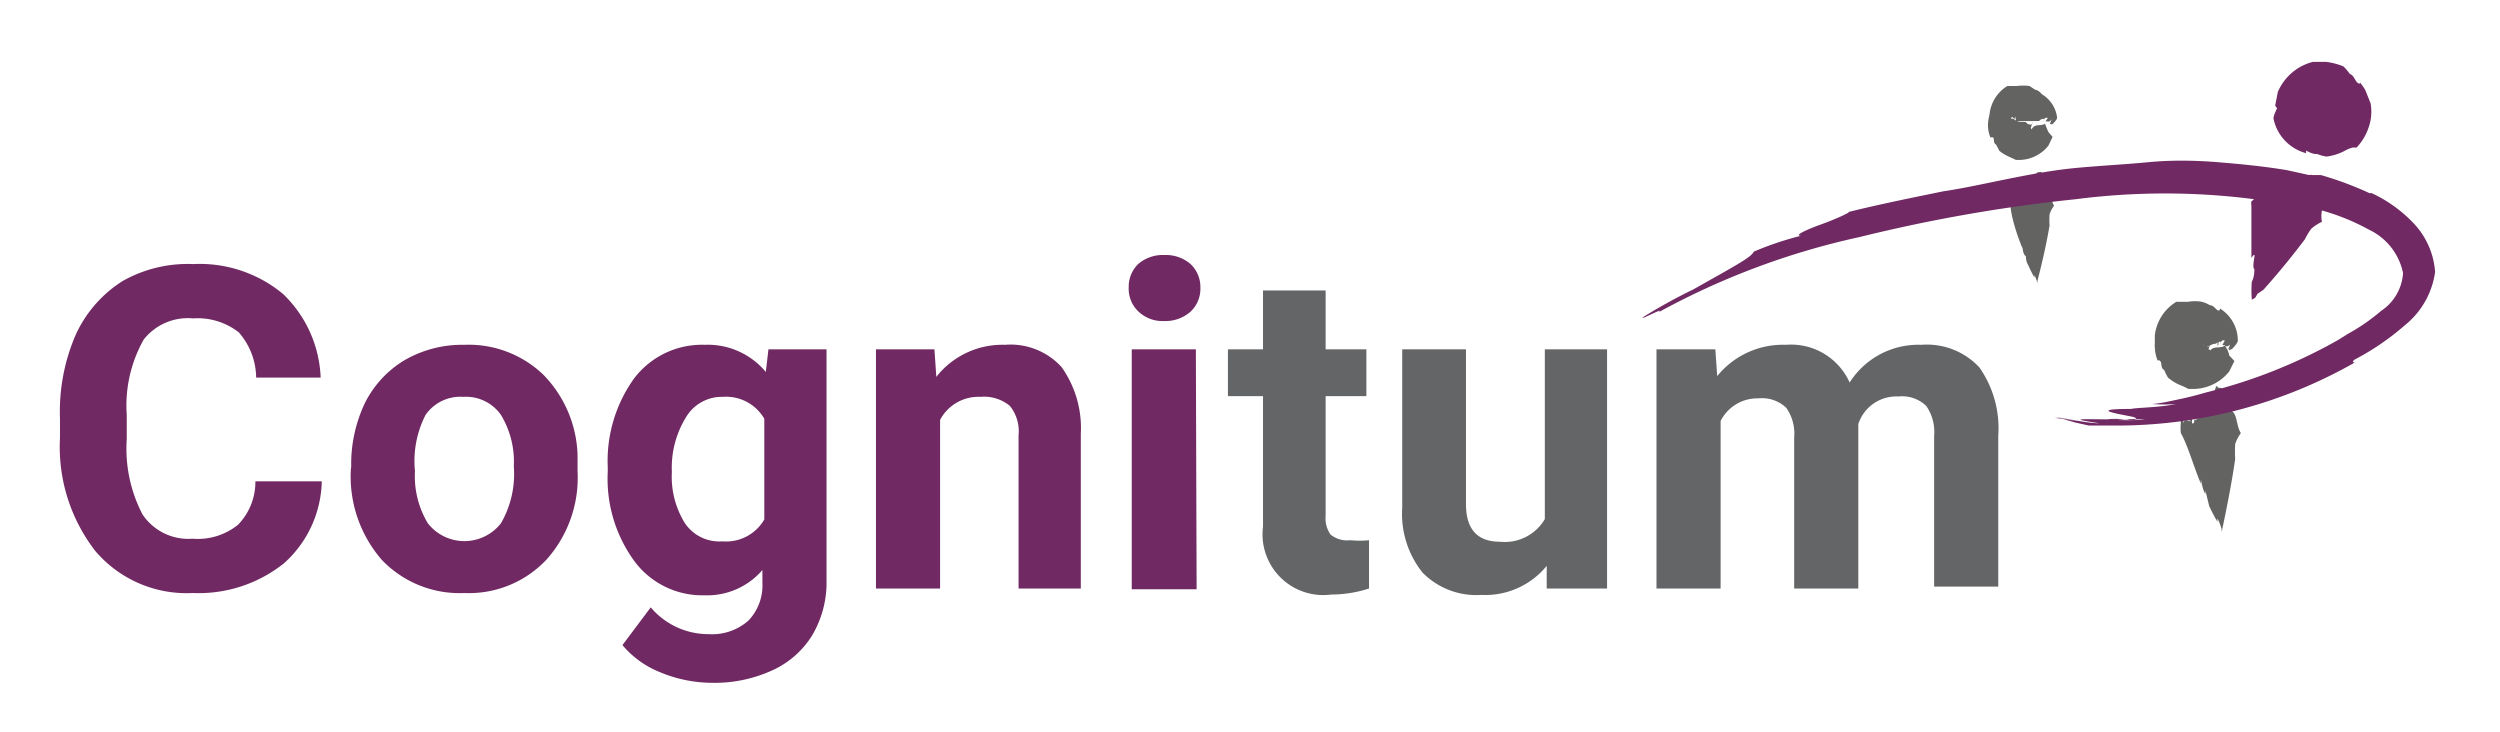 <svg id="Calque_1" data-name="Calque 1" xmlns="http://www.w3.org/2000/svg" viewBox="0 0 66.27 19.41"><defs><style>.cls-1{fill:#702963;}.cls-2{fill:#636566;}.cls-3{fill:#636362;}</style></defs><path class="cls-1" d="M8.53,12.76a3,3,0,0,1-1,2.17,3.63,3.63,0,0,1-2.42.79,3.18,3.18,0,0,1-2.58-1.11,4.5,4.5,0,0,1-.94-3v-.52A5.13,5.13,0,0,1,2,8.89,3.3,3.3,0,0,1,3.25,7.45,3.51,3.51,0,0,1,5.12,7a3.46,3.46,0,0,1,2.38.79,3.24,3.24,0,0,1,1,2.22H6.79a1.85,1.85,0,0,0-.46-1.2,1.77,1.77,0,0,0-1.21-.37A1.49,1.49,0,0,0,3.81,9a3.56,3.56,0,0,0-.45,2v.64a3.76,3.76,0,0,0,.42,2,1.46,1.46,0,0,0,1.32.64,1.7,1.7,0,0,0,1.21-.37,1.63,1.63,0,0,0,.46-1.15Z"/><path class="cls-1" d="M9.31,12.37a3.77,3.77,0,0,1,.36-1.68,2.76,2.76,0,0,1,1.05-1.14,3.06,3.06,0,0,1,1.59-.41,2.86,2.86,0,0,1,2.09.79,3.18,3.18,0,0,1,.91,2.13v.43a3.26,3.26,0,0,1-.82,2.34,2.82,2.82,0,0,1-2.18.89,2.85,2.85,0,0,1-2.19-.88,3.37,3.37,0,0,1-.82-2.39Zm1.69.12a2.42,2.42,0,0,0,.34,1.38,1.23,1.23,0,0,0,1.94,0,2.61,2.61,0,0,0,.34-1.51A2.39,2.39,0,0,0,13.28,11a1.13,1.13,0,0,0-1-.48,1.12,1.12,0,0,0-1,.48A2.68,2.68,0,0,0,11,12.49Z"/><path class="cls-1" d="M16.11,12.38a3.75,3.75,0,0,1,.7-2.35,2.26,2.26,0,0,1,1.87-.89,2,2,0,0,1,1.62.72l.07-.6h1.54v6.13a2.75,2.75,0,0,1-.38,1.45,2.4,2.4,0,0,1-1.06.93,3.67,3.67,0,0,1-1.61.33,3.6,3.6,0,0,1-1.36-.28,2.51,2.51,0,0,1-1-.72l.75-1a2,2,0,0,0,1.54.71,1.45,1.45,0,0,0,1.05-.36,1.35,1.35,0,0,0,.37-1v-.34a1.93,1.93,0,0,1-1.54.67,2.24,2.24,0,0,1-1.85-.9,3.7,3.7,0,0,1-.71-2.37Zm1.7.13a2.33,2.33,0,0,0,.34,1.35,1.1,1.1,0,0,0,1,.49,1.17,1.17,0,0,0,1.11-.58V11.1a1.17,1.17,0,0,0-1.1-.58,1.1,1.1,0,0,0-.95.5A2.54,2.54,0,0,0,17.81,12.51Z"/><path class="cls-1" d="M24.77,9.26l.05.73a2.23,2.23,0,0,1,1.82-.85,1.83,1.83,0,0,1,1.5.59,2.79,2.79,0,0,1,.51,1.77v4.1H27V11.54a1.07,1.07,0,0,0-.23-.78,1.07,1.07,0,0,0-.78-.24,1.15,1.15,0,0,0-1.07.61V15.6h-1.7V9.26Z"/><path class="cls-1" d="M29.92,7.62A.84.84,0,0,1,30.17,7a1,1,0,0,1,.7-.24,1,1,0,0,1,.69.24.84.84,0,0,1,.26.63.83.83,0,0,1-.26.63,1,1,0,0,1-.69.25.93.93,0,0,1-.69-.25A.83.83,0,0,1,29.92,7.62Zm1.8,8H30V9.26h1.7Z"/><path class="cls-2" d="M35.14,7.7V9.26h1.08V10.5H35.14v3.17a.75.75,0,0,0,.13.5.7.7,0,0,0,.52.15,2.53,2.53,0,0,0,.5,0v1.28a3.26,3.26,0,0,1-1,.16,1.61,1.61,0,0,1-1.81-1.8V10.5h-.93V9.26h.93V7.7Z"/><path class="cls-2" d="M41,15a2.1,2.1,0,0,1-1.73.77,2,2,0,0,1-1.56-.59,2.49,2.49,0,0,1-.54-1.72V9.26h1.69v4.1q0,1,.9,1a1.23,1.23,0,0,0,1.19-.6V9.26H42.6V15.6H41Z"/><path class="cls-2" d="M45.47,9.26l.05.71a2.24,2.24,0,0,1,1.82-.83,1.7,1.7,0,0,1,1.69,1,2.16,2.16,0,0,1,1.9-1,1.9,1.9,0,0,1,1.54.6,2.81,2.81,0,0,1,.5,1.81v4h-1.7v-4a1.2,1.2,0,0,0-.21-.79.92.92,0,0,0-.74-.25,1.06,1.06,0,0,0-1.06.73V15.6h-1.7v-4a1.19,1.19,0,0,0-.21-.79.93.93,0,0,0-.74-.25,1.09,1.09,0,0,0-1,.6V15.6h-1.7V9.26Z"/><path class="cls-3" d="M53.61,6.58s0-.1,0-.09,0,.25.09.3l0-.07c0,.09,0,.21.07.32a3.17,3.17,0,0,0,.16.32s0-.07,0-.07a1.59,1.59,0,0,1,.08.22h0s0,0,0-.07v0l0,0c.14-.54.24-1,.32-1.46a2.16,2.16,0,0,1,0-.3.84.84,0,0,1,.12-.23c-.09-.13-.07-.33-.18-.4s0-.07,0-.09a1.49,1.49,0,0,0-.14-.12.19.19,0,0,1-.08-.15c0-.05.08-.09.07-.12s-.1,0-.12,0c-.13.22-.08.12-.09.16v0a.43.43,0,0,1,0,.16s0,0,0-.07h0s0,0-.05,0-.06,0-.09,0l0,.09s0,0-.05,0-.1.06-.14.16-.08.08-.08.15l0-.07s.06.06,0,.1,0,0-.06-.08,0,.11,0,.15,0-.14,0-.09,0,0,0,0-.15-.09-.14.06c0,0,0-.1,0-.13h0a.14.14,0,0,0,0,.07l0-.06,0,0,0,.06,0,0,0,.08a1.43,1.43,0,0,0,0,.21C53.33,5.8,53.47,6.24,53.61,6.58Z"/><path class="cls-3" d="M58.34,12.82c0-.05,0-.13,0-.12s.06.33.12.39V13l.1.41a4,4,0,0,0,.22.42s0-.09,0-.09a1.8,1.8,0,0,1,.11.28l0,0V14l0,.11v0c.15-.7.28-1.38.36-1.94a3.67,3.67,0,0,1,0-.4,1.13,1.13,0,0,1,.15-.29c-.12-.19-.09-.47-.23-.58,0,0,.06-.1,0-.14a2.92,2.92,0,0,1-.26-.39s.06,0,0-.06-.1,0-.13-.06-.06.07-.08.13a.64.64,0,0,1,0,.07v0a.67.67,0,0,1,0,.2s0,0,0-.09h0s0,0-.06,0a.47.47,0,0,1-.12.07l0,.11s0-.06-.07-.05-.13.09-.18.22-.1.09-.11.18L58.22,11s.09.08,0,.12-.06-.06-.08-.1.07.15,0,.2,0-.18-.07-.12,0,.05,0,.07-.19-.12-.19.07c0-.05,0-.14-.07-.17h0l0,.1,0-.09,0,0,0,.08,0-.06a.17.17,0,0,0,0,.1,1.28,1.28,0,0,0,0,.28C58,11.82,58.15,12.37,58.34,12.82Z"/><path class="cls-3" d="M58.85,8.18s0,.06-.05.05-.12-.14-.22-.14l0,0A.88.88,0,0,0,58.37,8,1.08,1.08,0,0,0,58,8s0,0,0,0-.13,0-.21,0h0a0,0,0,0,0,0,0h-.1a1.2,1.2,0,0,0-.57.89h0l0,.32h0l.19.06c.08,0,.16.12.24.17.06-.15.25-.16.26-.32,0,0,.1,0,.11,0a.76.76,0,0,1,.16-.35s.07,0,.08,0,0-.09,0-.13c-.15,0-.22,0-.28-.09l.12.75a.08.08,0,0,1,0,0,.08.08,0,0,1,0-.11c.06,0,.16,0,.15,0h.08a.2.2,0,0,1,.11,0l.07-.05s0,0,0,.05.11,0,.21-.05.11,0,.16-.07a.37.37,0,0,1,0,.09c.05,0,0-.1.06-.1s0,.07,0,.11,0-.14.1-.15-.09.13,0,.13,0,0,0-.07,0,.2.17.06c0,.05-.07.12-.07.17h0a.73.73,0,0,1,.05-.09l0,.08h0s0-.05,0-.07l0,.06.09-.05c.07-.08.15-.17.14-.22A1,1,0,0,0,58.85,8.18Z"/><path class="cls-3" d="M57.2,9.57s0-.05.06,0,0,.18.11.24l0,0a1.24,1.24,0,0,0,.1.2,1.25,1.25,0,0,0,.35.21s0,0,0,0a1.54,1.54,0,0,1,.19.09h0l0,0,.08,0a1.23,1.23,0,0,0,1-.46h0l.14-.28v0l-.14-.15c0-.07-.07-.19-.11-.26-.13.09-.29,0-.39.13,0,0-.06-.08-.1,0a.77.77,0,0,1-.31.22s0-.07-.07-.06,0,.1,0,.13c.12.12.17.15.2.22.1-.23.2-.46.29-.69l0,0a.09.09,0,0,1-.1.08c-.07,0-.13-.08-.12-.09h0s0,0-.07-.05l-.09-.05h-.09s0,0,0-.05-.09-.07-.2-.07-.1,0-.18,0l.07-.07s0,.09-.11.05,0-.06.07-.09-.11.09-.16.08.14-.07.08-.1,0,0-.06,0,.06-.2-.11-.14c0,0,.12-.06.14-.1h0l-.08.05.07-.06h0l-.07,0,.05,0h-.1c-.1,0-.22.07-.24.11A1,1,0,0,0,57.2,9.57Z"/><path class="cls-3" d="M54.13,2.5s0,0,0,0-.1-.12-.18-.12l0,0-.15-.1a1.28,1.28,0,0,0-.34,0,0,0,0,0,1,0,0l-.17,0h0v0h-.08a1,1,0,0,0-.47.74h0l0,.26h0l.16,0a1.43,1.43,0,0,0,.2.14c.05-.12.2-.13.21-.26s.08,0,.09,0a.71.71,0,0,1,.13-.29s.06,0,.07,0,0-.08,0-.11a.89.89,0,0,1-.24-.07c0,.2.07.41.1.62l0,0a.07.07,0,0,1,0-.1c.05,0,.14,0,.13,0h0s0,0,.07,0h.09l.05,0s0,0,0,0,.1,0,.18,0,.08,0,.13-.06a.14.14,0,0,1,0,.07s0-.08.05-.07,0,.05,0,.09,0-.12.09-.12-.08.1,0,.1,0,0,0-.06,0,.17.14,0c0,0-.05.1-.05.14h0l0-.08,0,.07h0a.05.05,0,0,0,0,0v0l.07,0c.06-.06.12-.13.12-.17A.84.84,0,0,0,54.13,2.5Z"/><path class="cls-3" d="M52.76,3.64s0,0,.06,0,0,.15.09.19h0L53,4a1.22,1.22,0,0,0,.29.17l0,0,.15.07h0a0,0,0,0,0,0,0l.07,0a1,1,0,0,0,.79-.38h0l.11-.23h0l-.11-.13a2,2,0,0,1-.09-.22c-.11.07-.25,0-.33.11s0-.06-.08,0a.61.61,0,0,1-.26.18s0-.06-.05-.05,0,.09,0,.11.14.13.16.18l.24-.57,0,0a.06.06,0,0,1-.08.06c-.06,0-.12-.06-.1-.07h0s0,0,0,0a.2.2,0,0,1-.08,0h-.07s0,0,0,0-.07,0-.16-.06-.08,0-.15,0l.06-.06s-.05.08-.09,0,0,0,.05-.07-.09.08-.13.06.12-.05.07-.08l0,0c0-.08,0-.16-.09-.11,0,0,.09,0,.12-.09h0l-.08,0,.06,0h0l-.06,0,0,0H53a.63.63,0,0,0-.2.09A.86.86,0,0,0,52.76,3.64Z"/><path class="cls-1" d="M60.36,2.87l0,0c-.05.11-.11.24-.09.29a1.19,1.19,0,0,0,.86.9s0-.07,0-.07.18.11.29.09v0a1,1,0,0,0,.25.07A1.37,1.37,0,0,0,62.15,4s0,0,0,0a.91.91,0,0,1,.22-.09l0,0s0,0,0,0l.1,0a1.43,1.43,0,0,0,.31-.51h0a1.26,1.26,0,0,0,.06-.66h0l-.14-.35h0a1.43,1.43,0,0,0-.14-.2s0,.06-.07,0-.09-.19-.2-.23l0,0a1.63,1.63,0,0,0-.17-.2,1.83,1.83,0,0,0-.46-.12s0,0,0,0-.15,0-.24,0h0a.08.08,0,0,0,0,0h-.11a1.38,1.38,0,0,0-.93.8v0l-.07.36,0,0Z"/><path class="cls-1" d="M64,5.94a3.67,3.67,0,0,0-1.13-.82s0,0-.06,0a8.85,8.85,0,0,0-1.29-.48l-.22,0a.23.23,0,0,0-.09,0l-.59-.13c-.6-.1-1.21-.16-1.82-.21s-1.24-.06-1.86,0-1.25.09-1.89.15-1.27.18-1.91.31S52,5,51.52,5.07c-.78.16-1.77.36-2.52.55.07,0-.34.19-.73.33s-.73.3-.53.3a8.36,8.36,0,0,0-1.25.42c-.07.15-.43.34-1.6,1a14.78,14.78,0,0,0-1.31.72c-.23.17.61-.29.38-.11a19.89,19.89,0,0,1,5.35-2,41.78,41.78,0,0,1,5.72-1,18.49,18.49,0,0,1,4.72,0l0,0-.07.06a.3.3,0,0,0,0,.11c0,.37,0,.94,0,1.39,0,0,.06-.1.08-.08s-.07.31,0,.38l0-.06c0,.11,0,.26-.07.39a3.15,3.15,0,0,0,0,.46s0-.08,0-.08v.09a.22.22,0,0,0,.1-.06l0,0,.05-.09L60,7.68c.43-.48.8-.94,1.1-1.34a1.72,1.72,0,0,1,.17-.28,1.21,1.21,0,0,1,.28-.18.78.78,0,0,1,0-.3,5.84,5.84,0,0,1,1.25.51,1.63,1.63,0,0,1,.9,1.15,1.3,1.3,0,0,1-.58,1,5.24,5.24,0,0,1-.9.62L62,9a13.75,13.75,0,0,1-3.51,1.4c-.24.07-.47.13-.71.18s-.48.11-.73.13a4.23,4.23,0,0,0,.63,0c-.5.1-1,.09-1.19.13-1.06,0-.47.11-.05.19s-.1.09.37.09a4.92,4.92,0,0,1-.86,0,1.92,1.92,0,0,0,.49,0c.24,0,.45,0,.34,0a9.17,9.17,0,0,1-1.05,0,4.74,4.74,0,0,0,.64,0,2.22,2.22,0,0,1,.5,0h-.56a1.76,1.76,0,0,0-.48,0,3.94,3.94,0,0,0,.51,0c-1.07,0-1.68-.05-.69.1-.35,0-.83-.13-1.19-.16h0l.66.11-.62-.09.1,0,.47.08-.41-.06.35.1.36.08.34,0,.53,0a12.74,12.74,0,0,0,6.18-1.67s-.11,0,0-.08a6.84,6.84,0,0,0,1.33-.91v0a2.2,2.2,0,0,0,.8-1.41A2.09,2.09,0,0,0,64,5.94Zm-4.21-.71h0Zm.06,0h0l0,0Zm.19,0h0Zm0,0h0a.08.08,0,0,1,0,.07S60.07,5.31,60.08,5.28Zm.08,0Z"/></svg>
